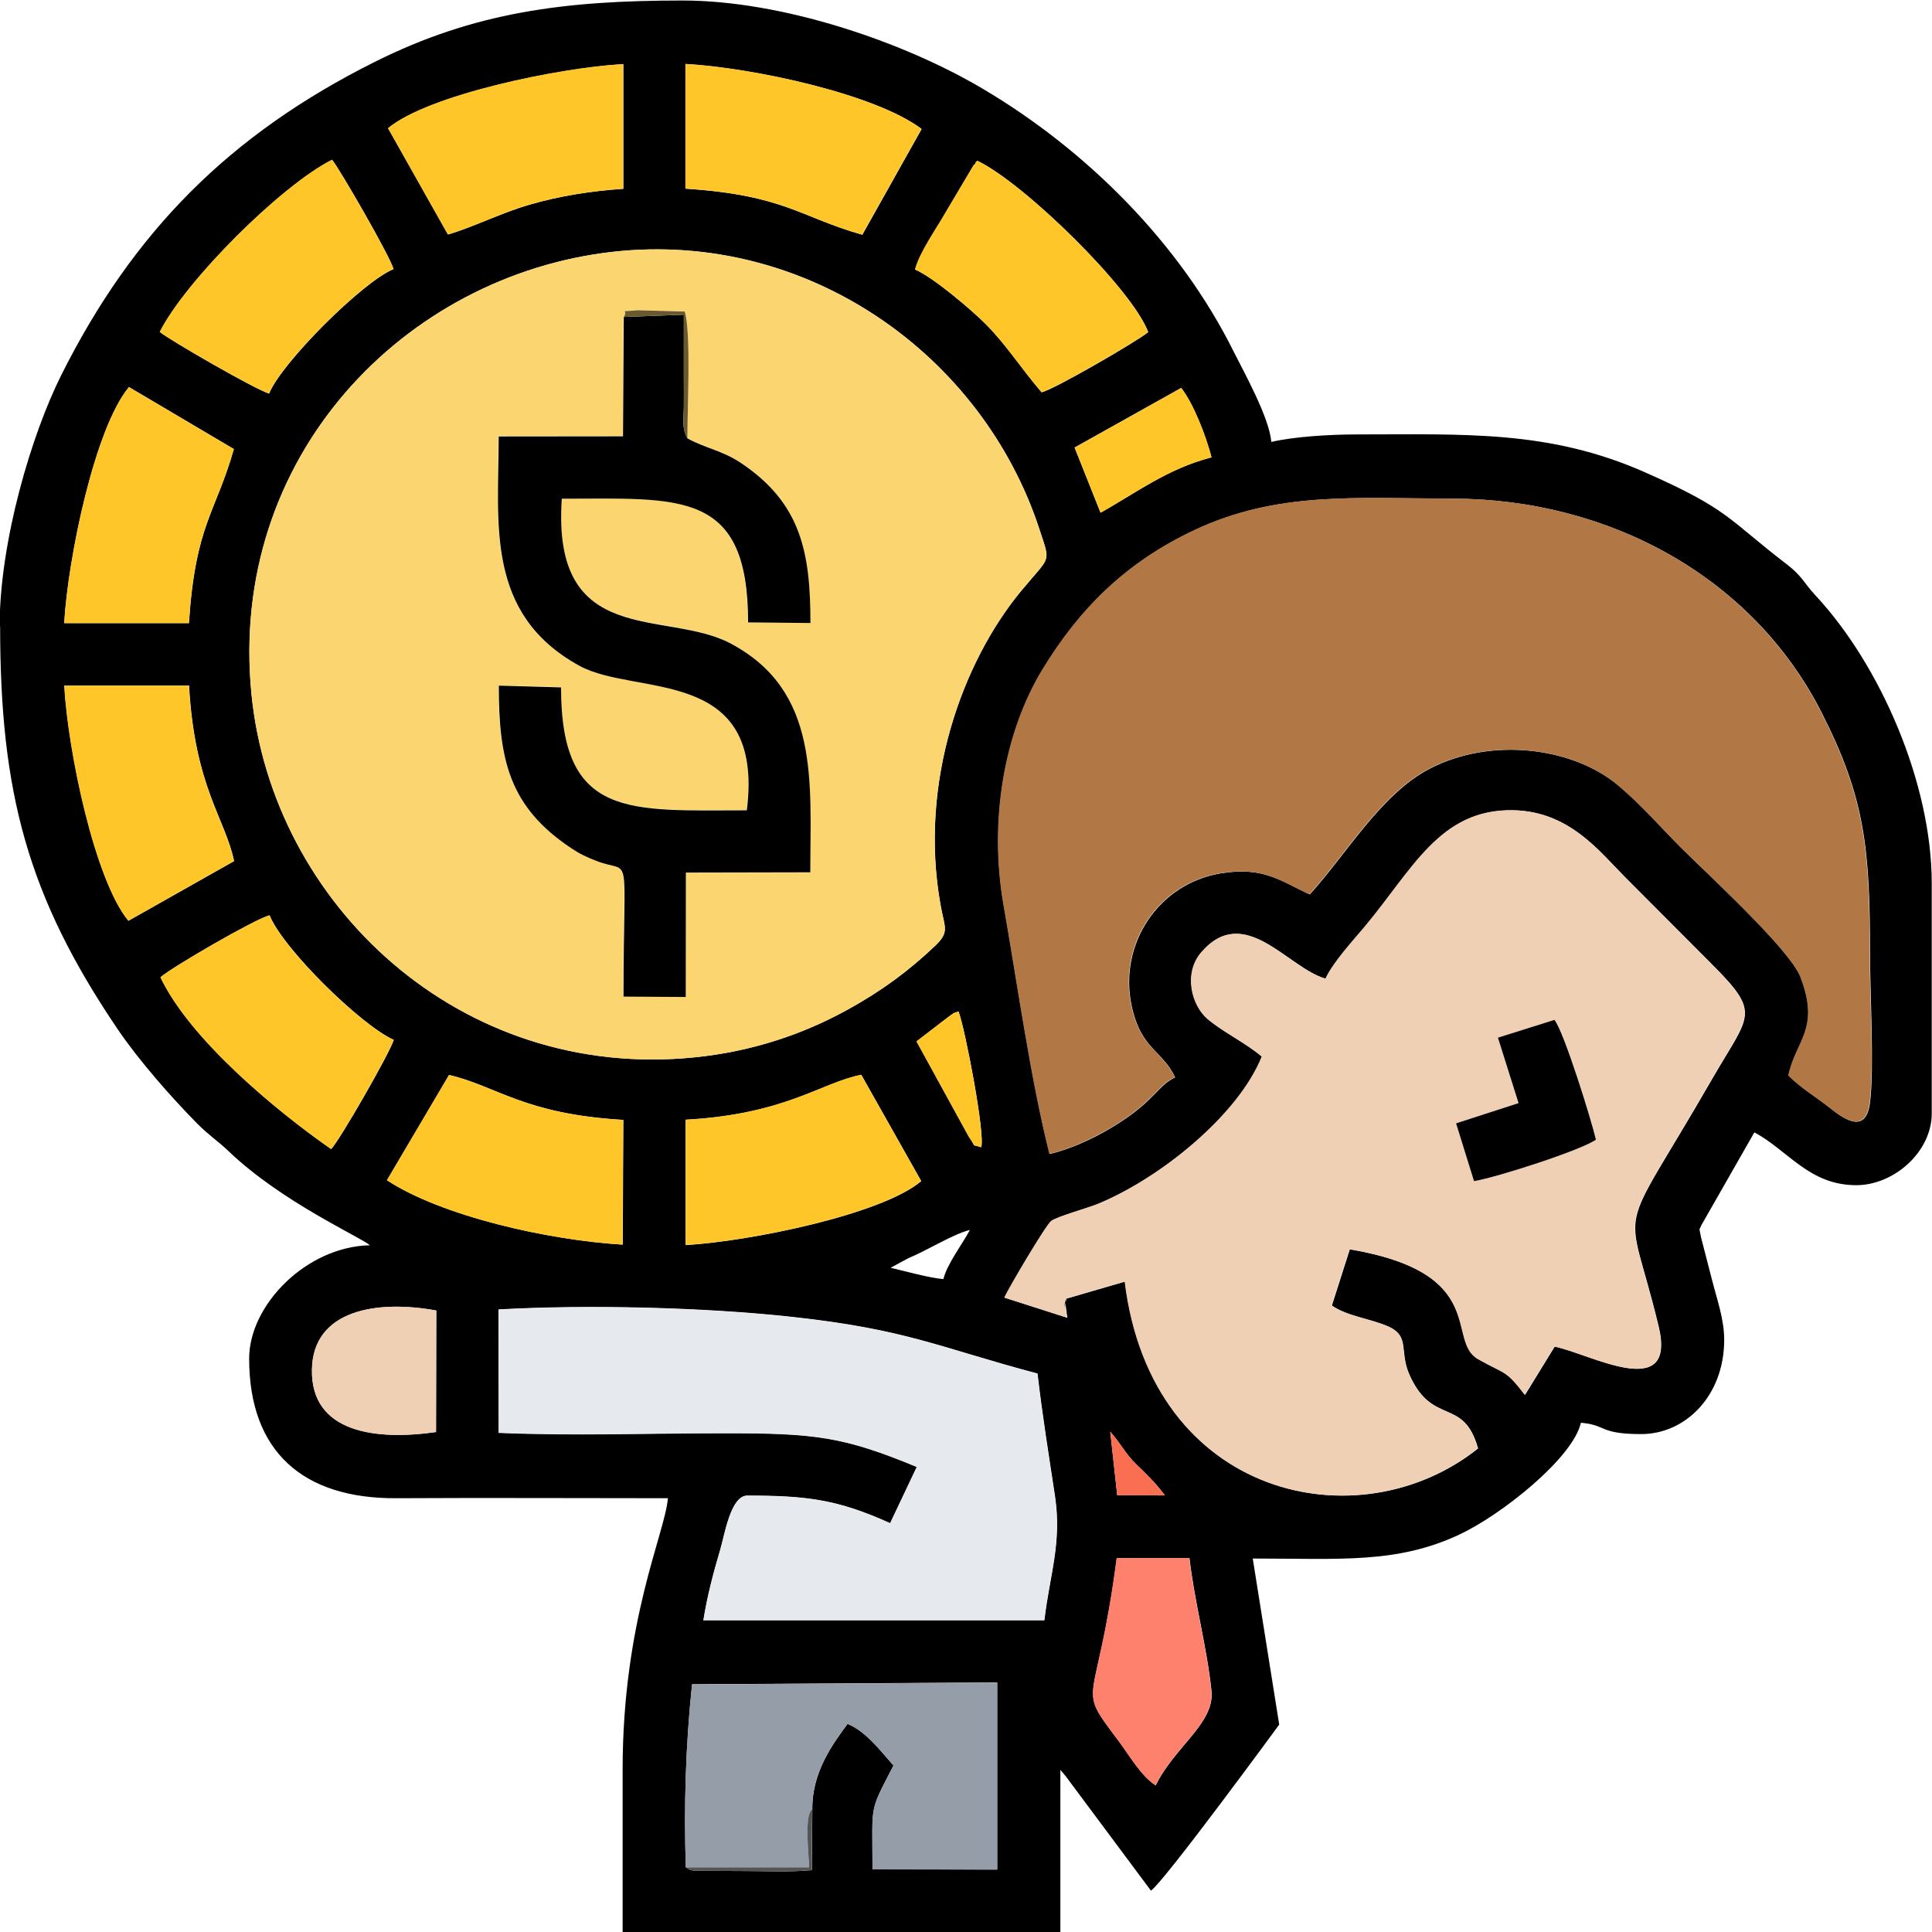 <?xml version="1.0" encoding="UTF-8"?>
<!DOCTYPE svg PUBLIC "-//W3C//DTD SVG 1.1//EN" "http://www.w3.org/Graphics/SVG/1.1/DTD/svg11.dtd">
<!-- Creator: CorelDRAW 2020 (64-Bit) -->
<svg xmlns="http://www.w3.org/2000/svg" xml:space="preserve" width="155.475mm" height="155.475mm" version="1.1" style="shape-rendering:geometricPrecision; text-rendering:geometricPrecision; image-rendering:optimizeQuality; fill-rule:evenodd; clip-rule:evenodd"
viewBox="0 0 151.83 151.83"
 xmlns:xlink="http://www.w3.org/1999/xlink"
 xmlns:xodm="http://www.corel.com/coreldraw/odm/2003">
 <defs>
  <style type="text/css">
   <![CDATA[
    .fil0 {fill:black}
    .fil10 {fill:#525456}
    .fil9 {fill:#69592F}
    .fil5 {fill:#959EA8}
    .fil2 {fill:#B17845}
    .fil4 {fill:#E6E9ED}
    .fil3 {fill:#F0D0B4}
    .fil8 {fill:#FA6E51}
    .fil1 {fill:#FBD670}
    .fil7 {fill:#FD816D}
    .fil6 {fill:#FEC629}
   ]]>
  </style>
 </defs>
 <g id="Capa_x0020_1">
  <g id="_2439710160896">
   <path class="fil0" d="M63.84 142.2l-0.04 4.77c-1.77,0.16 -3.44,0.07 -5.08,0.07l-4.14 -0.02c-0.51,-0.09 -0.42,-0.13 -0.68,-0.27 -0.16,-4.84 -0.01,-9.61 0.49,-14.39l23.98 -0.14 0 14.7 -9.8 -0.02c0,-5.32 -0.28,-4.39 1.65,-8.16 -1,-1.11 -2.13,-2.67 -3.61,-3.27 -1.13,1.53 -2.81,3.78 -2.77,6.72zm26.98 -1.9c-1.14,-0.73 -2.08,-2.38 -2.88,-3.45 -3.48,-4.65 -1.79,-2.12 -0.17,-14.4l5.71 0c0.39,3.42 1.39,7.1 1.73,10.44 0.26,2.53 -2.93,4.41 -4.38,7.41zm-1.55 -25.25c0.92,0.89 1.43,1.36 2.28,2.47l-3.75 -0.01 -0.55 -5c0.82,0.92 1.22,1.78 2.02,2.54zm-50.08 -12.15c7.05,-0.39 16.14,-0.17 23.09,0.59 9.05,0.99 11.56,2.41 19.26,4.45 0.36,3.17 0.89,6.43 1.37,9.62 0.56,3.69 -0.43,6.28 -0.83,9.76l-26.79 0c0.29,-1.87 0.81,-3.82 1.31,-5.5 0.36,-1.21 0.83,-4.29 2.13,-4.29 4.68,0 7.12,0.31 11.23,2.17l2.1 -4.43c-5.8,-2.4 -8.03,-2.65 -15.1,-2.65 -5.78,0 -11.99,0.21 -17.75,-0.03l-0.01 -9.71zm-4.92 9.64c-4.66,0.67 -9.83,0.09 -9.75,-4.9 0.08,-4.73 5.14,-5.5 9.77,-4.65l-0.02 9.56zm39.87 -12.02c-1.11,-0.09 -3.03,-0.63 -4.15,-0.89l1.35 -0.73c1.64,-0.69 3.6,-1.94 4.88,-2.24 -0.58,1.1 -1.8,2.68 -2.08,3.86zm-20.26 -12.52c7.9,-0.44 10.65,-2.91 13.81,-3.53l4.71 8.35c-3.06,2.61 -13.41,4.73 -18.51,5.03l-0 -9.84zm-18.58 -3.52c3.79,0.89 5.87,3.07 13.69,3.53l-0.05 9.8c-5.87,-0.35 -14.23,-2.24 -18.52,-5.06l4.88 -8.27zm39.27 -4.59c0.56,-0.37 0.16,-0.19 0.76,-0.4 0.53,1.39 2.12,9.74 1.78,10.67 -0.88,-0.3 -0.28,0.14 -0.97,-0.83l-4.11 -7.49 2.54 -1.95zm29.62 -2.98c0.6,-1.28 2.1,-2.92 3.07,-4.07 3.78,-4.51 5.91,-9.26 11.67,-9.16 4.43,0.08 6.84,3.31 8.77,5.24 2.34,2.35 4.47,4.48 6.81,6.83 3.94,3.95 3,3.92 0.07,9 -7.76,13.47 -6.76,8.97 -4.23,19.48 1.46,6.07 -5.46,2.12 -8.17,1.6l-2.33 3.79c-1.52,-1.98 -1.49,-1.57 -3.67,-2.8 -2.57,-1.44 0.96,-6.76 -10.1,-8.64l-1.41 4.42c1.19,0.83 2.91,1 4.35,1.61 1.86,0.77 0.9,1.98 1.77,3.88 1.82,4.01 4.23,1.67 5.37,5.74 -9.34,7.46 -25.66,3.94 -27.75,-13.11l-4.61 1.34c-0.32,1.97 -0.01,-1.04 -0.06,0.47 -0,0.09 0.13,0.88 0.14,1.03l-4.93 -1.58c0.29,-0.67 3.25,-5.69 3.68,-6.02 0.47,-0.36 2.9,-1.03 3.69,-1.35 5.02,-2.09 11.05,-7.05 12.86,-11.57 -1.28,-1.09 -3.09,-1.95 -4.27,-2.96 -1.24,-1.06 -1.92,-3.57 -0.48,-5.24 3.39,-3.93 6.81,1.27 9.77,2.08zm-91.57 -0.11c0.91,-0.8 7.4,-4.57 8.57,-4.87 1.02,2.59 7.2,8.66 9.76,9.79 -0.39,1.18 -4.25,7.88 -4.92,8.58 -4.42,-3.07 -11.12,-8.67 -13.41,-13.5zm69.87 13.88c-1.49,-5.92 -2.53,-13.41 -3.6,-19.52 -1.17,-6.64 0.04,-13.6 3.07,-18.57 2.86,-4.69 6.47,-8.37 11.91,-10.92 6.5,-3.06 12.62,-2.5 20.32,-2.48 12.37,0.03 23.55,6.22 28.92,16.72 3.44,6.73 3.85,10.66 3.85,19.13 -0,3.09 0.34,8.82 -0,11.6 -0.34,2.71 -2.29,1.1 -3.22,0.37 -1.08,-0.84 -2.2,-1.51 -3.18,-2.48 0.57,-2.76 2.53,-3.62 0.95,-7.74 -0.84,-2.19 -7.41,-8.19 -9.4,-10.18 -1.59,-1.59 -3.07,-3.32 -4.91,-4.87 -3.6,-3.03 -10.03,-3.84 -14.86,-1.32 -3.82,1.99 -6.55,6.74 -9.41,9.87 -2.29,-1.05 -3.62,-2.22 -7.02,-1.65 -4.88,0.82 -7.98,5.54 -6.99,10.34 0.72,3.5 2.43,3.54 3.43,5.69 -1.35,0.64 -1.58,1.77 -4.39,3.57 -1.49,0.96 -3.45,1.96 -5.46,2.45zm-72.39 -18.32c-2.64,-3.21 -4.75,-13.3 -5.04,-18.49l9.8 0c0.44,7.97 2.83,10.42 3.54,13.8l-8.3 4.69zm38.06 -52.57c15.26,-1.71 29.07,8.07 33.55,21.87 0.87,2.66 0.87,1.97 -1.46,4.78 -4.6,5.57 -8.07,15.01 -6.33,24.69 0.32,1.81 0.73,2.11 -0.45,3.22 -2.09,1.98 -4.16,3.51 -6.86,5 -3.47,1.91 -7.46,3.28 -11.99,3.74 -18.56,1.89 -33.22,-12.11 -34.85,-28.52 -1.86,-18.67 12.03,-32.94 28.39,-34.78zm44.67 10.7c0.97,1.25 1.94,3.75 2.38,5.45 -3.49,0.9 -6.05,2.87 -8.72,4.35l-2.04 -5.12 8.37 -4.68zm-87.78 18.48c0.3,-5.15 2.41,-15.34 5.09,-18.55l8.24 4.87c-1.44,5.07 -3.02,5.91 -3.53,13.68l-9.8 -0zm66.87 -27.78c0.37,-1.37 1.64,-3.15 2.37,-4.43l2.23 -3.76c0.03,-0.04 0.12,-0.07 0.15,-0.18 0.02,-0.11 0.1,-0.12 0.15,-0.18 3.71,1.79 12.13,10.05 13.42,13.46 -0.85,0.71 -7.43,4.53 -8.38,4.73 -1.73,-2.04 -2.76,-3.72 -4.4,-5.37 -1.01,-1.01 -4.09,-3.66 -5.53,-4.27zm-59.36 4.9c2.02,-4.01 9.52,-11.5 13.54,-13.53 0.61,0.74 4.54,7.55 4.83,8.59 -2.42,0.98 -8.81,7.37 -9.78,9.78 -1.11,-0.33 -7.77,-4.18 -8.59,-4.84zm41.32 -21.06c5.4,0.31 14.96,2.39 18.55,5.11l-4.66 8.31c-4.93,-1.4 -6.12,-3.11 -13.88,-3.62l-0 -9.8zm-23.38 5.06c3.11,-2.61 13.37,-4.75 18.49,-5.05l0 9.8c-2.54,0.17 -5.06,0.57 -7.38,1.25 -2.25,0.65 -4.38,1.75 -6.4,2.34l-4.7 -8.34zm-30.49 39.14c0,12.99 2.13,21.17 9.25,31.67 1.65,2.43 4.18,5.31 6.24,7.4 0.93,0.94 1.58,1.32 2.52,2.22 4.13,3.94 10.3,6.69 11.05,7.34 -5.01,0.11 -9.49,4.71 -9.49,8.9 0,7.31 4.23,11.02 11.56,10.98 7.11,-0.04 14.24,-0 21.35,-0 -0.23,2.77 -3.56,9.58 -3.56,21.35l0 12.75 34.4 0 0 -12.75c0.17,0.2 0.13,0.14 0.41,0.48l6.71 9.01c1.03,-0.69 10.08,-13.05 10.08,-13.05l-2.08 -13.05c6.9,0 11.29,0.42 16.21,-1.87 3.27,-1.52 8.93,-5.99 9.58,-8.8 2.04,0.17 1.41,0.89 4.74,0.89 3.47,0 6.52,-3 6.52,-7.41 0,-1.62 -0.58,-3.22 -0.95,-4.68l-0.86 -3.33c-0.19,-0.97 -0.15,-0.52 0,-0.97l4.18 -7.32c2.64,1.4 4.29,4.15 8.01,4.15 2.97,0 5.93,-2.63 5.93,-5.63l0 -18.09c0,-7.9 -4.06,-17.17 -9.12,-22.61 -0.96,-1.03 -1.04,-1.52 -2.28,-2.47 -4.67,-3.58 -4.49,-4.29 -11.15,-7.23 -7.51,-3.32 -14.14,-2.97 -22.53,-2.97 -2.25,0 -5.01,0.17 -6.82,0.59 -0.16,-1.93 -2.17,-5.52 -2.97,-7.12 -4.24,-8.52 -11.54,-15.8 -19.7,-20.63 -6.26,-3.71 -15.77,-6.94 -23.6,-6.94 -9.27,0 -16.38,0.91 -24.22,4.84 -11.33,5.67 -18.94,13.28 -24.61,24.61 -2.31,4.61 -4.84,13.02 -4.84,19.77z"/>
   <path class="fil1" d="M49.02 24.9c0.45,-0.66 -0.61,-0.36 1.07,-0.53l3.72 0.1c0.53,1.67 0.2,7.78 0.21,9.97 1.45,0.79 2.72,0.94 4.2,1.93 4.72,3.17 5.45,7.04 5.45,12.57l-4.9 -0.05c0,-10.45 -5.32,-9.72 -14.64,-9.72 -0.8,11.81 8.18,8.69 13.25,11.37 7.05,3.73 6.28,10.88 6.28,17.99l-9.78 0.02 -0.01 9.78 -4.89 -0.03c0,-12.06 0.72,-9.54 -2.15,-10.67 -0.81,-0.32 -1.3,-0.55 -1.97,-1 -4.9,-3.27 -5.68,-6.98 -5.68,-12.77l4.89 0.14c0,10.36 5.38,9.66 14.6,9.66 1.43,-11.41 -8.71,-8.93 -13.14,-11.35 -7.47,-4.09 -6.36,-11.25 -6.36,-18.03l9.77 -0.01 0.06 -9.38zm-0.87 -5.11c-16.36,1.84 -30.25,16.11 -28.39,34.78 1.64,16.41 16.3,30.41 34.85,28.52 4.53,-0.46 8.53,-1.83 11.99,-3.74 2.7,-1.49 4.77,-3.03 6.86,-5 1.18,-1.12 0.78,-1.42 0.45,-3.22 -1.74,-9.68 1.73,-19.12 6.33,-24.69 2.32,-2.81 2.32,-2.12 1.46,-4.78 -4.49,-13.8 -18.29,-23.58 -33.55,-21.87z"/>
   <path class="fil2" d="M82.47 90.68c2.01,-0.49 3.97,-1.5 5.46,-2.45 2.81,-1.8 3.04,-2.93 4.39,-3.57 -1,-2.15 -2.71,-2.19 -3.43,-5.69 -0.99,-4.8 2.11,-9.53 6.99,-10.34 3.4,-0.57 4.73,0.61 7.02,1.65 2.86,-3.13 5.59,-7.88 9.41,-9.87 4.83,-2.52 11.27,-1.71 14.86,1.32 1.84,1.55 3.32,3.28 4.91,4.87 1.98,1.99 8.56,7.99 9.4,10.18 1.58,4.12 -0.38,4.97 -0.95,7.74 0.98,0.97 2.11,1.64 3.18,2.48 0.93,0.72 2.87,2.34 3.22,-0.37 0.35,-2.77 0,-8.51 0,-11.6 0,-8.47 -0.41,-12.4 -3.85,-19.13 -5.36,-10.5 -16.55,-16.69 -28.92,-16.72 -7.7,-0.02 -13.82,-0.58 -20.32,2.48 -5.43,2.56 -9.05,6.23 -11.91,10.92 -3.03,4.97 -4.24,11.93 -3.07,18.57 1.08,6.11 2.11,13.6 3.6,19.52z"/>
   <path class="fil3" d="M122.17 80.15c0.76,0.95 2.88,7.8 3.26,9.41 -1.11,0.81 -7.79,2.98 -9.58,3.26l-1.41 -4.54 4.91 -1.59 -1.62 -5.14 4.45 -1.4zm-18 -3.24c-2.96,-0.81 -6.38,-6.01 -9.77,-2.08 -1.44,1.67 -0.76,4.18 0.48,5.24 1.18,1.01 2.98,1.87 4.27,2.96 -1.81,4.52 -7.83,9.48 -12.86,11.57 -0.79,0.33 -3.22,1 -3.69,1.35 -0.43,0.33 -3.39,5.35 -3.68,6.02l4.93 1.58c-0.01,-0.15 -0.14,-0.94 -0.14,-1.03 0.05,-1.51 -0.26,1.5 0.06,-0.47l4.61 -1.34c2.09,17.05 18.42,20.57 27.75,13.11 -1.15,-4.07 -3.55,-1.72 -5.37,-5.74 -0.86,-1.9 0.09,-3.11 -1.77,-3.88 -1.45,-0.6 -3.16,-0.77 -4.35,-1.61l1.41 -4.42c11.06,1.88 7.54,7.2 10.1,8.64 2.18,1.22 2.15,0.82 3.67,2.8l2.33 -3.79c2.71,0.52 9.63,4.48 8.17,-1.6 -2.53,-10.51 -3.53,-6.01 4.23,-19.48 2.93,-5.08 3.87,-5.05 -0.07,-9 -2.34,-2.35 -4.47,-4.48 -6.81,-6.83 -1.92,-1.92 -4.33,-5.16 -8.77,-5.24 -5.76,-0.11 -7.89,4.65 -11.67,9.16 -0.96,1.14 -2.47,2.78 -3.07,4.07z"/>
   <path class="fil4" d="M39.19 112.61c5.76,0.25 11.97,0.03 17.75,0.03 7.08,-0 9.31,0.25 15.1,2.65l-2.1 4.43c-4.11,-1.86 -6.55,-2.17 -11.23,-2.17 -1.3,0 -1.77,3.08 -2.13,4.29 -0.5,1.68 -1.02,3.63 -1.31,5.5l26.79 0c0.4,-3.48 1.39,-6.07 0.83,-9.76 -0.48,-3.19 -1.01,-6.45 -1.37,-9.62 -7.7,-2.04 -10.21,-3.46 -19.26,-4.45 -6.95,-0.76 -16.03,-0.98 -23.09,-0.59l0.01 9.71z"/>
   <path class="fil0" d="M54.02 34.45c-0.44,-0.79 -0.29,-1.42 -0.28,-2.42 0.01,-0.79 0,-1.58 0,-2.37 0,-1.64 0,-3.27 -0,-4.93l-4.72 0.18 -0.06 9.38 -9.77 0.01c0,6.78 -1.11,13.94 6.36,18.03 4.43,2.42 14.56,-0.06 13.14,11.35 -9.23,0 -14.6,0.7 -14.6,-9.66l-4.89 -0.14c-0,5.78 0.78,9.5 5.68,12.77 0.67,0.45 1.16,0.68 1.97,1 2.87,1.13 2.15,-1.4 2.15,10.67l4.89 0.03 0.01 -9.78 9.78 -0.02c-0,-7.11 0.77,-14.26 -6.28,-17.99 -5.07,-2.68 -14.06,0.44 -13.25,-11.37 9.32,0 14.64,-0.73 14.64,9.72l4.9 0.05c-0,-5.54 -0.73,-9.4 -5.45,-12.57 -1.48,-0.99 -2.75,-1.14 -4.2,-1.93z"/>
   <path class="fil5" d="M53.89 146.75l9.69 0c0,-0.89 -0.4,-4.14 0.25,-4.55 -0.04,-2.93 1.64,-5.19 2.77,-6.72 1.47,0.6 2.61,2.15 3.61,3.27 -1.94,3.77 -1.65,2.84 -1.65,8.16l9.8 0.02 0 -14.7 -23.98 0.14c-0.5,4.78 -0.65,9.55 -0.49,14.39z"/>
   <path class="fil6" d="M53.87 88l0 9.84c5.1,-0.3 15.45,-2.42 18.51,-5.03l-4.71 -8.35c-3.16,0.62 -5.91,3.1 -13.81,3.53z"/>
   <path class="fil6" d="M53.87 14.82c7.76,0.5 8.96,2.22 13.88,3.62l4.66 -8.31c-3.59,-2.72 -13.15,-4.8 -18.55,-5.11l0 9.8z"/>
   <path class="fil6" d="M12.55 26.08c0.81,0.66 7.48,4.51 8.59,4.84 0.97,-2.42 7.37,-8.8 9.78,-9.78 -0.3,-1.04 -4.22,-7.85 -4.83,-8.59 -4.02,2.03 -11.52,9.52 -13.54,13.53z"/>
   <path class="fil6" d="M10.08 72.36l8.3 -4.69c-0.71,-3.38 -3.09,-5.83 -3.54,-13.8l-9.8 -0c0.29,5.19 2.4,15.28 5.04,18.49z"/>
   <path class="fil6" d="M12.6 76.8c2.29,4.83 8.99,10.42 13.41,13.5 0.67,-0.7 4.53,-7.4 4.92,-8.58 -2.56,-1.13 -8.74,-7.19 -9.76,-9.79 -1.16,0.31 -7.66,4.07 -8.57,4.87z"/>
   <path class="fil6" d="M30.49 10.08l4.7 8.34c2.02,-0.59 4.15,-1.68 6.4,-2.34 2.33,-0.67 4.84,-1.08 7.38,-1.25l0 -9.8c-5.12,0.29 -15.38,2.43 -18.49,5.05z"/>
   <path class="fil6" d="M5.04 48.97l9.8 0c0.51,-7.77 2.09,-8.61 3.53,-13.68l-8.24 -4.87c-2.68,3.21 -4.79,13.4 -5.09,18.55z"/>
   <path class="fil6" d="M71.91 21.18c1.45,0.61 4.53,3.25 5.53,4.27 1.64,1.65 2.67,3.33 4.4,5.37 0.95,-0.2 7.53,-4.02 8.38,-4.73 -1.29,-3.41 -9.71,-11.67 -13.42,-13.46 -0.05,0.06 -0.13,0.07 -0.15,0.18 -0.02,0.11 -0.12,0.14 -0.15,0.18l-2.23 3.76c-0.73,1.28 -2,3.05 -2.37,4.43z"/>
   <path class="fil6" d="M30.4 92.75c4.29,2.82 12.65,4.71 18.52,5.06l0.05 -9.8c-7.82,-0.46 -9.91,-2.64 -13.69,-3.53l-4.88 8.27z"/>
   <path class="fil7" d="M90.81 140.3c1.45,-3 4.64,-4.88 4.38,-7.41 -0.34,-3.34 -1.34,-7.02 -1.73,-10.44l-5.71 0c-1.61,12.28 -3.31,9.75 0.17,14.4 0.81,1.08 1.74,2.72 2.88,3.45z"/>
   <path class="fil3" d="M34.26 112.55l0.02 -9.56c-4.64,-0.85 -9.7,-0.07 -9.77,4.65 -0.08,5 5.08,5.57 9.75,4.9z"/>
   <path class="fil0" d="M117.72 81.55l1.62 5.14 -4.91 1.59 1.41 4.54c1.79,-0.29 8.48,-2.45 9.58,-3.26 -0.38,-1.61 -2.5,-8.45 -3.26,-9.41l-4.45 1.4z"/>
   <path class="fil6" d="M84.45 35.17l2.04 5.12c2.67,-1.48 5.23,-3.45 8.72,-4.35 -0.44,-1.7 -1.41,-4.21 -2.38,-5.45l-8.37 4.68z"/>
   <path class="fil6" d="M72.02 81.84l4.11 7.49c0.69,0.97 0.09,0.53 0.97,0.83 0.34,-0.93 -1.25,-9.28 -1.78,-10.67 -0.6,0.2 -0.2,0.02 -0.76,0.4l-2.54 1.95z"/>
   <path class="fil8" d="M87.8 117.51l3.75 0.01c-0.86,-1.1 -1.36,-1.58 -2.28,-2.47 -0.79,-0.76 -1.2,-1.62 -2.02,-2.54l0.55 5z"/>
   <path class="fil9" d="M54.02 34.45c-0.01,-2.18 0.31,-8.29 -0.21,-9.97l-3.72 -0.1c-1.69,0.17 -0.63,-0.14 -1.07,0.53l4.72 -0.18c0,1.66 0,3.3 0,4.93 0,0.79 0.01,1.58 -0,2.37 -0.01,1 -0.16,1.63 0.28,2.42z"/>
   <path class="fil10" d="M53.89 146.75c0.26,0.14 0.17,0.18 0.68,0.27l4.14 0.02c1.64,0 3.31,0.09 5.08,-0.07l0.04 -4.77c-0.66,0.41 -0.25,3.66 -0.25,4.55l-9.69 0z"/>
  </g>
 </g>
</svg>
